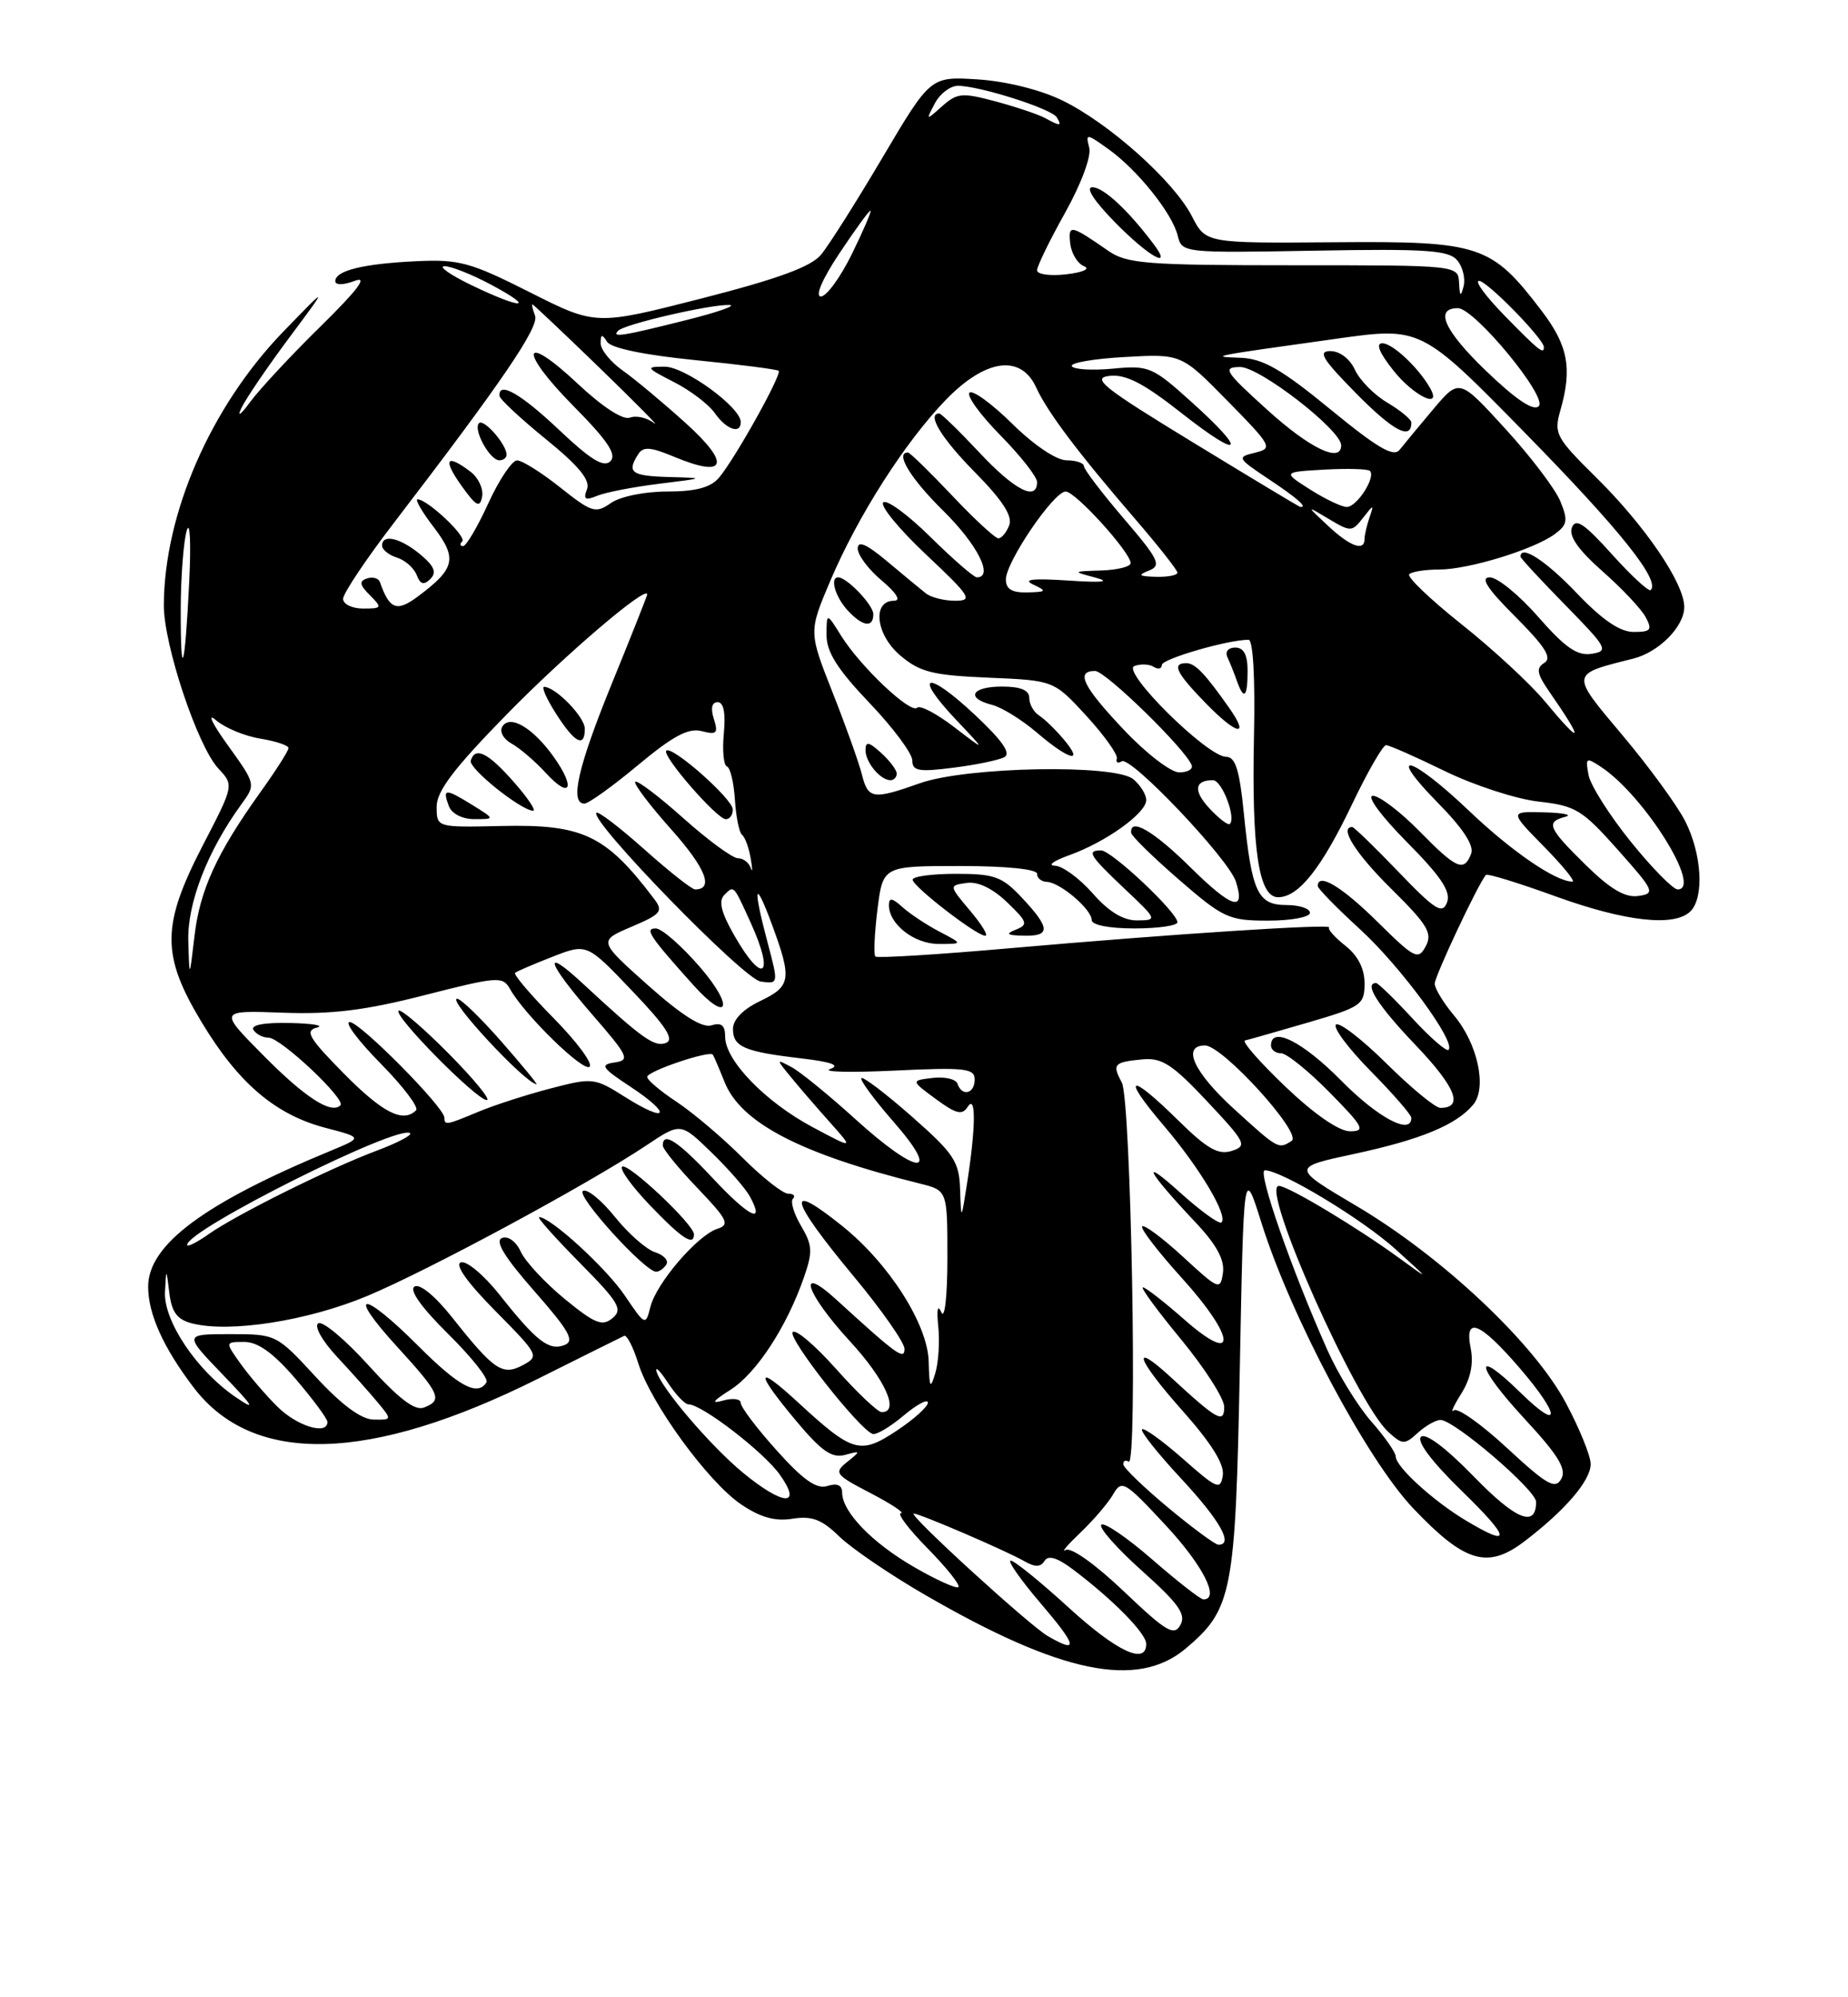 <?xml version="1.0" encoding="UTF-8" standalone="no"?>
<!DOCTYPE svg PUBLIC "-//W3C//DTD SVG 1.1//EN" "http://www.w3.org/Graphics/SVG/1.1/DTD/svg11.dtd" >
<svg xmlns="http://www.w3.org/2000/svg" xmlns:xlink="http://www.w3.org/1999/xlink" version="1.1" viewBox="0 0 237 256">
 <g >
 <path fill="currentColor"
d=" M 152.06 211.30 C 158.04 206.27 158.44 204.18 159.00 175.50 C 159.50 149.50 159.50 149.50 161.77 156.71 C 165.54 168.73 175.31 187.10 181.25 193.34 C 187.87 200.30 190.79 201.16 195.53 197.54 C 200.74 193.57 204.00 189.76 204.00 187.65 C 204.00 186.62 202.57 183.10 200.83 179.84 C 196.74 172.15 184.93 161.05 173.96 154.57 C 165.61 149.63 165.61 149.63 173.72 147.89 C 182.23 146.06 186.79 144.17 188.94 141.58 C 190.73 139.42 189.51 133.75 186.46 130.14 C 185.11 128.53 184.00 126.70 184.00 126.08 C 184.00 125.11 189.61 113.19 190.57 112.14 C 190.75 111.94 194.77 113.17 199.50 114.89 C 208.49 118.14 214.77 118.83 216.80 116.80 C 218.59 115.01 218.25 109.41 216.10 105.21 C 215.05 103.17 211.44 98.23 208.07 94.23 C 201.35 86.24 201.32 86.46 209.45 84.42 C 212.75 83.59 216.00 80.31 216.00 77.80 C 216.00 74.75 210.96 67.36 204.65 61.14 C 199.56 56.12 199.26 55.57 200.10 52.64 C 201.66 47.23 201.11 44.30 197.71 39.84 C 191.24 31.36 189.86 30.90 171.11 31.05 C 154.64 31.18 154.64 31.18 152.86 27.72 C 150.55 23.22 142.21 15.77 136.23 12.87 C 133.44 11.51 129.01 10.41 125.42 10.18 C 119.34 9.79 119.34 9.79 113.21 20.14 C 109.84 25.84 106.28 31.47 105.29 32.65 C 104.00 34.20 99.75 35.75 89.95 38.26 C 76.40 41.72 76.40 41.72 67.95 37.46 C 60.36 33.63 58.88 33.22 53.41 33.48 C 46.60 33.80 43.00 34.68 43.00 36.04 C 43.00 36.57 44.05 36.55 45.52 35.99 C 47.24 35.34 45.86 37.17 41.18 41.77 C 37.40 45.47 33.32 49.85 32.10 51.50 C 30.86 53.19 30.36 53.54 30.96 52.30 C 31.54 51.08 34.30 47.03 37.08 43.30 C 42.15 36.50 42.15 36.50 36.32 42.52 C 27.03 52.13 21.06 65.81 21.01 77.57 C 21.00 82.67 25.34 95.67 28.01 98.51 C 30.01 100.64 30.01 100.64 26.00 108.37 C 20.69 118.64 20.67 122.43 25.89 131.07 C 30.58 138.84 35.32 142.87 41.71 144.55 C 46.50 145.80 46.50 145.80 42.50 147.46 C 26.22 154.18 19.00 159.54 19.00 164.92 C 19.00 168.41 20.94 172.72 24.82 177.82 C 32.46 187.87 47.38 187.50 68.97 176.73 C 74.73 173.85 79.72 171.37 80.05 171.22 C 80.39 171.07 81.20 172.64 81.85 174.72 C 83.46 179.88 90.80 189.94 95.03 192.81 C 97.51 194.49 99.39 195.02 101.64 194.66 C 104.12 194.27 105.39 194.74 107.64 196.94 C 109.21 198.46 114.15 201.83 118.62 204.41 C 136.04 214.50 145.85 216.52 152.06 211.30 Z  M 137.00 206.00 C 133.43 202.74 130.11 200.05 129.63 200.03 C 129.15 200.01 130.87 202.47 133.46 205.50 C 138.15 210.99 138.37 212.01 134.39 209.71 C 132.02 208.35 116.31 194.00 117.19 194.00 C 117.96 194.00 129.06 198.77 131.38 200.11 C 132.75 200.89 133.46 200.87 133.96 200.06 C 134.43 199.30 135.58 199.64 137.58 201.14 C 142.70 204.99 147.00 209.35 147.00 210.70 C 147.00 213.46 143.24 211.70 137.00 206.00 Z  M 144.14 203.98 C 140.46 200.48 137.35 198.27 136.67 198.67 C 136.03 199.05 136.88 198.04 138.57 196.43 C 140.26 194.82 142.15 192.60 142.78 191.50 C 143.85 189.63 144.27 189.88 149.46 195.46 C 154.27 200.62 156.50 205.00 154.33 205.00 C 153.96 205.00 151.01 202.70 147.78 199.89 C 144.54 197.07 141.60 195.07 141.24 195.43 C 140.88 195.79 143.23 198.45 146.46 201.34 C 151.17 205.55 152.14 206.92 151.38 208.28 C 150.57 209.74 149.56 209.14 144.14 203.98 Z  M 117.24 200.86 C 111.83 197.74 108.00 193.77 108.00 191.30 C 108.00 190.35 107.36 190.07 106.12 190.46 C 104.73 190.90 103.04 189.73 99.62 185.92 C 97.08 183.10 95.00 180.35 95.00 179.82 C 95.00 179.30 93.99 179.16 92.75 179.51 C 91.13 179.97 91.39 179.59 93.67 178.14 C 97.00 176.03 100.88 170.10 103.10 163.73 C 104.24 160.45 104.20 159.60 102.73 157.12 C 101.81 155.56 101.34 153.99 101.69 153.64 C 102.05 153.29 101.77 153.00 101.09 153.00 C 100.40 153.00 97.77 150.92 95.23 148.39 C 92.69 145.85 88.90 142.64 86.81 141.25 C 84.71 139.87 83.00 138.42 83.00 138.03 C 83.00 137.30 91.01 134.60 91.42 135.18 C 91.55 135.36 92.22 136.93 92.92 138.68 C 95.01 143.92 102.66 147.90 118.00 151.71 C 121.50 152.58 121.50 152.58 121.50 161.25 C 121.50 166.10 121.16 169.16 120.73 168.21 C 120.25 167.14 120.10 167.81 120.33 170.00 C 120.53 171.93 120.36 174.62 119.95 176.00 C 119.31 178.13 119.18 177.90 119.10 174.51 C 118.98 169.74 114.02 161.96 108.04 157.16 C 100.62 151.19 101.16 153.58 109.50 163.61 C 113.08 167.91 116.00 172.09 116.00 172.89 C 116.00 174.38 115.04 173.68 107.25 166.57 C 102.05 161.83 103.35 165.78 109.01 171.92 C 113.55 176.86 115.41 181.00 113.08 181.00 C 112.57 181.00 109.92 178.49 107.19 175.42 C 104.45 172.35 101.96 170.26 101.65 170.76 C 101.10 171.65 110.19 183.20 111.91 183.79 C 112.37 183.95 114.15 182.90 115.87 181.45 C 117.59 180.01 119.00 179.25 119.00 179.78 C 119.00 180.30 117.19 181.93 114.98 183.39 C 110.31 186.48 109.35 186.20 102.36 179.76 C 96.87 174.70 96.77 175.75 102.12 182.14 C 105.35 186.00 106.69 186.93 108.37 186.48 C 110.40 185.92 110.42 185.96 108.65 187.38 C 106.92 188.77 107.10 189.02 111.65 191.38 C 114.32 192.77 116.07 193.93 115.54 193.95 C 115.01 193.98 116.56 196.02 118.98 198.48 C 121.40 200.94 123.17 203.16 122.92 203.42 C 122.67 203.67 120.11 202.52 117.24 200.86 Z  M 149.81 193.24 C 146.68 190.63 144.09 188.14 144.06 187.69 C 144.03 187.25 144.34 187.09 144.75 187.35 C 145.91 188.06 145.05 140.96 143.87 138.75 C 142.60 136.39 142.84 136.13 146.55 135.78 C 149.01 135.55 150.39 136.45 154.81 141.16 C 159.79 146.47 159.99 146.87 157.95 147.52 C 156.23 148.06 154.80 147.24 151.10 143.60 C 144.80 137.39 143.71 137.77 149.23 144.25 C 153.86 149.68 157.52 155.81 156.65 156.68 C 156.38 156.96 153.98 155.23 151.33 152.84 C 146.09 148.12 147.09 150.06 153.28 156.63 C 156.01 159.52 157.07 161.46 156.84 163.13 C 156.51 165.41 156.32 165.33 151.73 161.10 C 149.11 158.69 146.74 156.92 146.48 157.19 C 146.22 157.45 148.51 160.43 151.58 163.82 C 158.55 171.52 158.73 175.17 151.85 169.10 C 149.29 166.85 146.91 165.00 146.57 165.00 C 146.23 165.00 148.44 168.01 151.48 171.69 C 154.52 175.38 157.00 179.26 157.00 180.32 C 157.00 182.51 156.13 182.03 150.26 176.62 C 144.91 171.68 145.72 174.15 151.62 180.78 C 155.34 184.96 157.04 187.67 156.82 189.10 C 156.53 191.03 156.09 190.85 151.71 186.98 C 149.07 184.66 146.71 182.96 146.46 183.20 C 146.22 183.45 148.49 186.31 151.51 189.55 C 156.49 194.91 158.24 198.02 156.25 197.99 C 155.84 197.98 152.94 195.84 149.81 193.24 Z  M 188.00 194.89 C 183.82 192.39 179.00 188.00 179.00 186.69 C 179.00 186.18 177.59 184.15 175.86 182.19 C 174.13 180.22 171.60 176.11 170.24 173.05 C 165.64 162.75 161.20 150.00 162.21 150.00 C 164.34 150.00 174.71 156.26 179.00 160.14 C 183.42 164.14 183.43 164.16 179.50 161.29 C 174.09 157.34 165.19 152.00 164.01 152.00 C 161.55 152.00 173.94 179.82 178.06 183.55 C 179.87 185.19 180.13 185.20 181.83 183.65 C 182.83 182.74 184.14 182.00 184.74 182.00 C 186.50 182.00 197.00 190.99 197.00 192.50 C 197.00 195.86 194.41 194.81 188.99 189.23 C 185.40 185.54 182.80 183.60 182.23 184.17 C 181.66 184.74 183.64 187.37 187.40 191.03 C 193.76 197.21 193.95 198.46 188.00 194.89 Z  M 95.27 188.75 C 91.08 185.29 84.71 177.82 84.19 175.75 C 84.01 175.06 84.68 175.74 85.67 177.25 C 86.66 178.76 87.84 180.00 88.30 180.00 C 90.01 180.00 97.94 186.10 100.00 189.00 C 102.96 193.15 100.45 193.02 95.27 188.75 Z  M 193.30 185.62 C 189.99 182.55 186.91 180.37 186.45 180.77 C 185.98 181.17 186.41 180.21 187.40 178.63 C 188.60 176.73 189.00 174.77 188.61 172.81 C 187.77 168.62 189.79 169.43 194.86 175.31 C 200.14 181.44 200.25 183.63 195.02 178.52 C 188.84 172.48 189.22 175.05 195.52 181.85 C 199.86 186.53 200.93 188.30 200.23 189.55 C 199.46 190.94 198.40 190.34 193.30 185.62 Z  M 35.54 180.26 C 34.03 178.76 31.91 176.28 30.83 174.76 C 28.86 172.00 28.86 172.00 31.35 172.00 C 33.09 172.00 35.08 173.44 37.92 176.75 C 40.15 179.36 41.99 181.84 41.99 182.25 C 42.01 184.00 38.06 182.79 35.54 180.26 Z  M 40.47 176.45 C 35.47 171.03 35.41 171.00 29.51 171.00 C 23.58 171.00 23.58 171.00 28.54 176.16 C 32.62 180.40 32.91 180.91 30.16 179.03 C 25.22 175.64 20.97 169.30 21.16 165.60 C 21.32 162.50 21.32 162.50 21.72 165.75 C 22.03 168.22 22.73 169.14 24.65 169.63 C 29.51 170.85 39.42 169.30 47.02 166.14 C 54.90 162.86 75.39 151.81 82.89 146.81 C 87.29 143.87 87.29 143.87 91.22 147.69 C 93.39 149.78 95.61 152.33 96.16 153.34 C 98.17 157.02 96.09 156.01 91.46 151.07 C 86.98 146.27 85.00 144.97 85.00 146.82 C 85.00 147.27 87.00 149.73 89.44 152.27 C 93.32 156.33 93.64 156.98 92.00 157.50 C 89.46 158.31 84.17 164.46 83.41 167.51 C 82.80 169.94 82.74 169.92 80.14 166.07 C 77.77 162.55 70.61 156.00 69.14 156.00 C 68.82 156.00 71.16 158.62 74.33 161.83 C 79.38 166.94 79.91 167.83 78.55 168.95 C 77.24 170.04 76.29 169.66 72.42 166.49 C 69.90 164.42 67.37 161.70 66.79 160.44 C 66.19 159.13 65.17 158.38 64.38 158.68 C 63.43 159.05 64.68 161.11 68.53 165.49 C 73.02 170.60 73.74 171.89 72.39 172.40 C 70.40 173.17 68.79 171.92 64.05 165.93 C 62.05 163.42 59.83 161.56 59.11 161.80 C 58.28 162.07 59.90 164.36 63.52 168.02 C 69.08 173.64 69.18 173.83 67.06 174.97 C 64.44 176.37 63.37 175.65 57.98 168.85 C 55.81 166.11 53.83 164.49 53.16 164.90 C 52.45 165.34 54.02 167.56 57.47 170.97 C 60.46 173.92 62.68 176.71 62.39 177.17 C 61.26 179.01 58.87 177.74 53.63 172.50 C 46.44 165.31 44.32 165.38 50.90 172.58 C 56.46 178.66 56.82 179.47 54.36 180.41 C 53.21 180.86 51.13 179.27 47.28 175.02 C 44.28 171.70 41.37 169.27 40.82 169.61 C 40.26 169.96 41.29 171.82 43.19 173.87 C 45.05 175.86 47.41 178.51 48.44 179.75 C 50.29 181.98 50.29 182.00 47.90 181.95 C 46.31 181.92 43.80 180.06 40.47 176.45 Z  M 85.46 162.07 C 85.77 161.56 85.12 160.85 84.01 160.50 C 82.89 160.15 80.57 158.10 78.85 155.96 C 77.12 153.81 75.28 152.32 74.76 152.65 C 73.83 153.22 82.70 163.00 84.15 163.00 C 84.55 163.00 85.14 162.58 85.46 162.07 Z  M 89.00 158.21 C 89.00 156.94 80.44 148.89 79.78 149.55 C 79.46 149.88 81.06 152.09 83.35 154.48 C 87.43 158.74 89.00 159.77 89.00 158.21 Z  M 24.00 159.56 C 24.00 157.61 51.30 143.97 52.60 145.26 C 52.84 145.51 50.90 146.52 48.27 147.50 C 42.15 149.80 30.30 155.69 26.75 158.19 C 25.24 159.26 24.00 159.87 24.00 159.56 Z  M 123.13 152.47 C 123.01 148.87 122.37 147.89 116.94 143.11 C 113.61 140.18 110.70 137.97 110.47 138.19 C 110.25 138.42 112.11 140.94 114.61 143.80 C 120.87 150.96 117.70 150.71 109.66 143.41 C 106.27 140.34 102.60 137.35 101.50 136.77 C 99.51 135.71 99.51 135.72 101.47 138.10 C 102.55 139.42 104.80 142.03 106.47 143.89 C 109.50 147.29 109.50 147.29 104.18 144.45 C 98.14 141.22 93.00 135.91 93.00 132.90 C 93.00 131.42 92.52 131.02 91.25 131.42 C 90.06 131.80 87.44 130.14 83.11 126.29 C 76.73 120.60 76.73 120.60 80.98 118.79 C 84.77 117.18 85.09 116.80 83.91 115.24 C 77.68 107.01 74.79 105.63 64.25 105.87 C 56.00 106.06 56.00 106.06 56.00 103.39 C 56.00 101.39 58.23 98.46 65.06 91.49 C 72.56 83.84 83.00 74.94 83.00 76.19 C 83.00 76.37 80.98 81.46 78.51 87.51 C 74.13 98.24 73.03 103.00 74.95 103.00 C 75.47 103.00 78.57 100.78 81.83 98.06 C 86.32 94.32 88.30 93.27 89.99 93.71 C 91.92 94.21 92.13 93.99 91.55 92.15 C 91.11 90.78 91.29 90.00 92.04 90.00 C 92.80 90.00 93.08 91.39 92.83 93.99 C 92.62 96.19 92.80 98.10 93.23 98.24 C 93.65 98.38 94.11 100.30 94.25 102.50 C 94.39 104.70 94.80 106.73 95.17 107.01 C 95.54 107.29 96.04 108.64 96.27 110.01 C 96.51 111.38 96.52 111.94 96.28 111.25 C 96.05 110.56 95.30 110.00 94.63 110.00 C 93.95 110.00 90.81 107.70 87.65 104.88 C 84.49 102.06 81.71 99.96 81.47 100.20 C 81.23 100.44 83.30 103.19 86.08 106.30 C 90.51 111.27 91.59 114.00 89.14 114.00 C 88.73 114.00 85.81 111.70 82.65 108.88 C 79.49 106.06 76.72 103.95 76.49 104.17 C 75.54 105.13 95.38 125.52 97.56 125.81 C 99.85 126.12 99.85 126.12 98.44 120.81 C 96.51 113.55 96.77 112.46 99.00 118.50 C 101.59 125.52 101.45 126.41 97.50 128.30 C 95.30 129.35 94.00 130.68 94.00 131.88 C 94.00 134.18 95.44 134.80 102.80 135.66 C 106.68 136.12 107.81 136.54 106.46 137.02 C 105.38 137.40 109.11 137.49 114.75 137.22 C 123.77 136.79 125.00 136.93 125.00 138.37 C 125.00 140.19 123.37 140.60 122.80 138.91 C 122.60 138.31 121.17 137.98 119.62 138.16 C 116.80 138.50 116.80 138.50 120.02 140.87 C 122.62 142.78 123.40 142.97 124.10 141.87 C 125.18 140.17 125.15 144.40 124.05 151.50 C 123.27 156.50 123.27 156.50 123.13 152.47 Z  M 89.81 124.00 C 87.44 121.25 84.87 119.00 84.10 119.00 C 82.63 119.00 83.27 119.97 88.91 126.25 C 93.39 131.24 94.23 129.13 89.81 124.00 Z  M 60.50 103.13 C 57.09 101.02 56.70 101.05 57.58 103.36 C 57.95 104.31 59.32 105.00 60.86 104.99 C 63.50 104.99 63.50 104.99 60.50 103.13 Z  M 93.98 103.75 C 93.96 102.39 86.16 95.51 85.45 96.22 C 84.84 96.83 91.95 105.00 93.08 105.00 C 93.59 105.00 93.99 104.44 93.98 103.75 Z  M 65.91 100.25 C 62.61 96.48 60.92 95.64 60.37 97.50 C 60.09 98.48 66.67 103.77 68.35 103.92 C 68.82 103.97 67.73 102.31 65.91 100.25 Z  M 71.01 97.01 C 68.34 93.27 65.40 91.54 64.42 93.13 C 64.03 93.76 64.56 94.73 65.61 95.31 C 66.65 95.88 68.62 97.57 70.00 99.07 C 73.15 102.51 73.87 101.03 71.01 97.01 Z  M 75.00 93.41 C 75.00 91.91 71.32 88.11 69.80 88.03 C 69.41 88.01 70.08 89.56 71.30 91.46 C 73.69 95.22 75.00 95.91 75.00 93.41 Z  M 158.25 142.13 C 153.08 137.41 151.52 134.00 154.54 134.00 C 156.80 134.00 167.08 145.32 165.65 146.23 C 163.95 147.32 163.94 147.31 158.25 142.13 Z  M 164.85 139.28 C 161.55 136.13 159.22 133.47 159.67 133.36 C 160.13 133.26 163.76 132.22 167.75 131.06 C 174.60 129.06 175.00 128.78 175.00 126.04 C 175.00 124.15 174.14 122.47 172.53 121.21 C 171.18 120.14 170.24 119.09 170.45 118.88 C 170.97 118.37 150.31 119.71 129.60 121.53 C 120.30 122.35 112.50 122.83 112.26 122.60 C 112.03 122.36 112.15 119.66 112.53 116.58 C 113.23 111.00 113.23 111.00 123.12 111.00 C 129.04 111.00 133.00 111.40 133.00 112.00 C 133.00 112.55 133.56 113.01 134.25 113.03 C 135.92 113.08 140.00 116.54 140.00 117.91 C 140.00 118.56 142.20 119.00 145.50 119.00 C 148.53 119.00 151.00 118.64 151.00 118.21 C 151.00 116.95 142.55 109.00 141.21 109.00 C 139.31 109.00 139.71 109.65 144.25 113.94 C 148.43 117.88 148.45 117.95 145.85 117.97 C 144.06 117.99 142.21 116.87 140.13 114.50 C 138.44 112.58 136.26 110.98 135.28 110.96 C 134.30 110.93 135.13 110.33 137.11 109.62 C 141.79 107.95 147.00 104.23 147.00 102.55 C 147.00 101.83 146.25 100.63 145.34 99.87 C 142.98 97.92 124.00 98.27 118.00 100.38 C 111.93 102.53 111.33 102.43 110.53 99.25 C 110.15 97.74 108.46 93.01 106.77 88.74 C 103.71 80.98 103.71 80.98 106.49 74.43 C 110.04 66.09 116.05 56.68 121.30 51.25 C 126.40 45.98 130.94 45.37 132.90 49.69 C 134.33 52.82 138.27 58.05 145.69 66.65 C 148.61 70.04 151.00 73.08 151.00 73.40 C 151.00 73.73 149.76 73.97 148.25 73.93 C 146.04 73.87 145.86 73.72 147.35 73.13 C 148.99 72.49 148.62 71.71 144.11 66.45 C 141.31 63.18 139.01 60.16 139.01 59.75 C 139.00 59.34 138.00 59.00 136.78 59.00 C 135.49 59.00 132.59 57.05 129.81 54.31 C 127.19 51.73 124.73 49.94 124.33 50.33 C 123.94 50.73 125.73 53.19 128.31 55.81 C 130.89 58.43 133.00 61.12 133.00 61.78 C 133.00 64.31 130.12 62.83 125.60 58.00 C 123.02 55.25 120.71 53.00 120.46 53.00 C 118.80 53.00 120.72 56.17 125.04 60.54 C 128.56 64.11 129.88 66.14 129.43 67.32 C 129.08 68.24 128.45 69.00 128.04 69.00 C 127.63 69.00 124.95 66.53 122.09 63.50 C 119.23 60.48 116.69 58.00 116.44 58.00 C 114.74 58.00 116.76 61.33 121.00 65.50 C 125.36 69.80 127.48 74.00 125.28 74.00 C 124.89 74.00 122.20 71.66 119.31 68.81 C 116.41 65.95 113.70 63.97 113.27 64.40 C 112.85 64.83 115.32 67.84 118.78 71.09 C 124.49 76.47 124.82 77.00 122.48 77.00 C 121.07 77.00 119.37 76.57 118.71 76.03 C 118.04 75.50 115.81 73.66 113.75 71.93 C 111.12 69.73 110.00 69.24 110.00 70.31 C 110.00 71.14 111.38 72.99 113.08 74.41 C 114.99 76.02 115.58 77.00 114.65 77.00 C 111.82 77.00 112.31 81.34 115.44 84.00 C 117.97 86.15 119.57 86.55 126.77 86.86 C 135.15 87.21 135.15 87.21 139.33 91.76 C 141.62 94.26 143.38 96.72 143.23 97.23 C 143.07 97.73 143.36 97.89 143.86 97.58 C 145.02 96.87 157.58 110.10 158.50 113.00 C 159.76 116.97 157.99 116.42 152.69 111.19 C 147.96 106.51 144.88 104.72 145.07 106.75 C 145.11 107.16 147.87 109.86 151.20 112.75 C 156.89 117.68 157.59 118.00 162.63 118.00 C 165.58 118.00 168.00 117.55 168.00 117.00 C 168.00 116.45 166.64 116.00 164.98 116.00 C 161.29 116.00 160.53 114.37 159.52 104.25 C 158.96 98.66 158.44 97.00 157.24 97.00 C 154.83 97.00 143.75 86.03 145.48 85.37 C 146.26 85.07 147.38 85.11 147.95 85.47 C 148.53 85.83 149.00 85.72 149.00 85.23 C 149.00 84.46 157.46 82.00 160.12 82.00 C 160.70 82.00 160.98 86.85 160.82 94.25 C 160.51 108.89 161.42 115.00 163.91 115.00 C 166.54 115.00 169.47 111.31 173.44 103.00 C 175.41 98.88 177.36 95.50 177.76 95.51 C 178.17 95.51 181.56 97.01 185.31 98.84 C 189.05 100.66 194.45 102.42 197.31 102.74 C 202.07 103.27 202.92 103.79 207.47 108.91 C 212.19 114.21 212.32 114.52 210.10 114.84 C 208.42 115.08 206.51 113.96 203.38 110.88 C 198.52 106.11 198.20 105.36 200.75 104.69 C 201.71 104.44 200.49 104.18 198.04 104.12 C 193.58 104.00 193.58 104.00 198.00 108.50 C 200.43 110.97 202.08 113.00 201.66 113.00 C 199.51 113.00 193.83 109.11 188.34 103.87 C 180.89 96.78 177.58 95.97 184.42 102.92 C 187.62 106.17 189.07 108.38 188.67 109.42 C 187.75 111.81 186.81 111.40 182.00 106.50 C 179.57 104.03 176.90 102.00 176.07 102.00 C 175.22 102.00 177.09 104.56 180.42 107.92 C 184.84 112.38 186.10 114.29 185.58 115.66 C 184.98 117.23 184.07 116.66 179.35 111.75 C 176.32 108.59 173.64 106.00 173.42 106.00 C 171.70 106.00 173.86 109.42 178.45 113.95 C 183.09 118.53 183.74 119.62 182.85 121.28 C 181.88 123.10 181.43 122.87 176.62 118.12 C 172.06 113.62 169.00 111.79 169.00 113.57 C 169.00 113.89 171.43 116.37 174.40 119.09 C 179.62 123.86 186.76 133.57 185.77 134.56 C 185.51 134.82 183.42 133.01 181.13 130.52 C 178.83 128.03 176.74 126.00 176.48 126.00 C 174.86 126.00 176.71 128.90 181.60 134.01 C 186.72 139.38 187.74 142.00 184.72 142.00 C 184.08 142.00 180.97 139.44 177.81 136.31 C 174.64 133.18 171.73 130.94 171.33 131.33 C 170.94 131.73 172.95 134.41 175.81 137.31 C 178.66 140.20 181.00 142.89 181.00 143.28 C 181.00 145.55 176.72 143.28 172.00 138.50 C 167.05 133.49 163.00 131.46 163.00 134.00 C 163.00 134.55 163.58 135.00 164.29 135.00 C 165.00 135.00 167.79 137.25 170.50 140.00 C 174.87 144.44 175.17 145.00 173.14 145.00 C 171.72 145.00 168.57 142.82 164.85 139.28 Z  M 120.50 119.42 C 118.85 118.56 116.72 117.15 115.75 116.28 C 114.43 115.08 114.00 115.01 114.00 116.02 C 114.00 118.46 117.26 121.00 120.40 120.99 C 123.50 120.99 123.50 120.99 120.50 119.42 Z  M 124.43 116.75 C 121.69 113.50 121.69 113.50 123.95 113.17 C 125.39 112.95 127.28 113.85 129.15 115.64 C 131.77 118.15 131.89 118.52 130.29 119.15 C 128.91 119.70 129.12 119.88 131.25 119.93 C 134.75 120.02 134.72 118.98 131.10 115.11 C 128.52 112.35 127.57 112.00 122.60 112.00 C 119.52 112.00 117.02 112.34 117.04 112.75 C 117.09 113.64 125.13 119.86 126.34 119.94 C 126.80 119.97 125.94 118.54 124.43 116.75 Z  M 115.00 99.15 C 115.00 98.69 114.10 97.50 113.00 96.50 C 111.41 95.06 111.00 94.99 111.00 96.15 C 111.00 97.71 112.90 100.00 114.20 100.00 C 114.64 100.00 115.00 99.62 115.00 99.15 Z  M 128.80 97.05 C 129.70 96.57 128.55 94.92 124.98 91.58 C 118.85 85.84 117.00 86.31 122.56 92.20 C 126.50 96.36 126.50 96.36 122.39 93.21 C 120.13 91.47 117.99 90.35 117.62 90.71 C 116.79 91.54 110.35 85.45 107.88 81.50 C 106.01 78.50 106.01 78.50 106.00 81.41 C 106.00 83.57 107.41 85.80 111.50 90.09 C 114.53 93.26 117.00 96.58 117.00 97.46 C 117.00 98.82 117.82 98.97 122.25 98.40 C 125.14 98.04 128.08 97.43 128.80 97.05 Z  M 136.40 94.75 C 135.36 93.51 133.94 92.14 133.25 91.70 C 132.56 91.26 132.00 90.25 132.00 89.45 C 132.00 88.46 130.89 88.00 128.50 88.00 C 124.58 88.00 123.79 89.48 127.25 90.35 C 128.49 90.67 131.07 92.27 133.00 93.92 C 137.14 97.46 139.11 97.94 136.40 94.75 Z  M 157.67 90.78 C 154.56 86.35 153.27 85.00 152.14 85.00 C 150.23 85.00 150.84 86.25 154.69 90.19 C 158.62 94.22 160.32 94.55 157.67 90.78 Z  M 160.00 86.00 C 160.00 83.93 159.51 83.00 158.42 83.00 C 157.51 83.00 157.08 83.53 157.42 84.25 C 157.74 84.94 158.28 86.29 158.62 87.25 C 159.52 89.82 160.00 89.39 160.00 86.00 Z  M 112.00 78.72 C 112.00 77.54 108.61 74.00 107.49 74.00 C 106.41 74.00 107.10 76.45 108.65 78.17 C 110.59 80.30 112.00 80.54 112.00 78.72 Z  M 56.99 143.25 C 56.96 141.90 46.16 131.00 44.85 131.00 C 44.14 131.00 45.93 133.39 48.81 136.31 C 51.69 139.23 53.74 141.93 53.36 142.31 C 51.69 143.97 49.08 142.64 44.10 137.60 C 39.61 133.05 39.06 132.12 40.63 131.71 C 41.66 131.45 40.11 131.18 37.19 131.12 C 33.88 131.04 32.11 131.38 32.50 132.00 C 32.84 132.55 33.71 133.00 34.44 133.00 C 35.99 133.00 44.41 140.92 43.66 141.67 C 42.48 142.85 39.10 140.66 33.75 135.25 C 28.05 129.50 28.05 129.50 36.27 129.80 C 42.56 130.03 46.85 129.50 54.46 127.55 C 63.82 125.16 64.48 125.11 65.40 126.75 C 67.24 130.06 74.85 137.48 75.62 136.72 C 76.04 136.30 73.96 133.50 71.00 130.50 C 68.04 127.50 65.82 124.89 66.06 124.69 C 66.30 124.49 68.47 123.56 70.88 122.62 C 75.27 120.91 75.27 120.91 81.08 127.01 C 85.43 131.56 86.52 133.25 85.40 133.68 C 83.93 134.24 82.36 133.12 74.75 126.07 C 69.43 121.14 70.11 123.32 76.01 130.10 C 80.60 135.39 80.83 135.89 78.82 136.18 C 76.90 136.46 77.16 136.86 80.90 139.32 C 86.28 142.88 85.62 144.05 80.17 140.61 C 76.24 138.13 76.02 138.10 70.57 139.52 C 67.50 140.32 63.36 141.66 61.37 142.49 C 57.21 144.23 57.00 144.26 56.99 143.25 Z  M 57.53 135.03 C 54.27 131.74 51.39 129.28 51.12 129.55 C 50.46 130.21 61.13 141.00 62.43 141.00 C 62.99 141.00 60.78 138.31 57.53 135.03 Z  M 64.31 133.51 C 61.67 130.49 59.11 128.02 58.63 128.01 C 57.26 127.99 67.32 138.82 68.81 138.97 C 68.98 138.99 66.96 136.53 64.31 133.51 Z  M 24.15 120.65 C 24.00 115.77 26.61 109.06 30.96 103.08 C 32.82 100.53 32.81 100.52 29.21 95.51 C 27.22 92.76 26.53 91.31 27.67 92.29 C 28.82 93.28 31.38 94.35 33.38 94.67 C 35.37 95.00 37.00 95.54 37.00 95.88 C 37.00 96.23 35.39 98.75 33.42 101.50 C 27.80 109.35 25.63 114.06 24.94 120.00 C 24.29 125.50 24.29 125.50 24.15 120.65 Z  M 94.16 119.88 C 92.49 116.96 92.12 115.48 92.89 114.71 C 94.14 113.46 94.04 113.36 96.28 118.28 C 99.41 125.17 97.85 126.34 94.16 119.88 Z  M 209.14 107.88 C 206.42 104.51 203.98 100.67 203.73 99.35 C 203.30 97.09 203.41 97.03 205.36 98.32 C 210.89 102.00 218.39 114.00 215.15 114.00 C 214.57 114.00 211.86 111.25 209.14 107.88 Z  M 155.16 103.67 C 153.01 101.38 153.16 100.00 155.56 100.00 C 156.70 100.00 158.55 104.79 157.72 105.61 C 157.51 105.82 156.36 104.95 155.16 103.67 Z  M 144.15 93.56 C 138.87 87.99 137.90 86.00 140.44 86.00 C 141.78 86.00 152.09 96.06 152.83 98.09 C 153.02 98.59 152.29 99.00 151.23 99.00 C 150.16 99.00 146.97 96.55 144.15 93.56 Z  M 198.11 89.88 C 196.25 87.64 191.44 83.19 187.42 80.00 C 183.41 76.81 180.40 73.93 180.73 73.60 C 181.06 73.27 182.78 73.00 184.55 73.00 C 188.33 73.00 196.69 70.44 199.39 68.46 C 201.02 67.27 201.12 66.69 200.09 64.21 C 199.44 62.64 196.26 58.46 193.02 54.92 C 187.15 48.50 187.15 48.50 183.82 52.44 C 182.00 54.60 180.05 56.95 179.50 57.65 C 178.73 58.64 176.67 57.43 170.62 52.47 C 164.37 47.34 161.98 45.97 159.12 45.86 C 155.02 45.71 155.05 45.70 171.37 43.42 C 182.25 41.89 182.25 41.89 195.67 55.58 C 207.79 67.94 212.94 74.39 211.70 75.63 C 211.46 75.88 209.22 73.81 206.73 71.05 C 203.19 67.11 202.07 66.36 201.59 67.62 C 201.17 68.72 202.42 70.49 205.51 73.22 C 208.00 75.41 210.50 78.06 211.05 79.10 C 211.93 80.74 211.71 81.00 209.51 81.00 C 207.75 81.00 205.48 79.45 202.19 76.00 C 198.23 71.85 195.00 69.76 195.00 71.35 C 195.00 71.54 197.59 74.34 200.75 77.56 C 206.13 83.05 206.35 83.45 204.12 83.80 C 202.28 84.09 200.74 83.02 197.29 79.09 C 194.85 76.29 192.04 74.00 191.07 74.00 C 189.79 74.00 190.72 75.44 194.35 79.06 C 198.16 82.88 199.08 84.33 198.06 84.96 C 196.97 85.63 197.09 86.34 198.69 88.65 C 203.22 95.18 202.97 95.73 198.11 89.88 Z  M 181.00 54.16 C 181.00 53.76 179.62 52.62 177.94 51.62 C 176.25 50.63 174.38 48.73 173.77 47.41 C 173.13 46.00 171.82 45.00 170.62 45.00 C 168.96 45.00 169.59 46.03 173.95 50.45 C 178.71 55.27 181.00 56.47 181.00 54.16 Z  M 183.41 49.75 C 181.92 47.12 178.59 44.00 177.28 44.00 C 176.40 44.00 176.90 45.23 178.71 47.50 C 181.32 50.78 184.99 52.53 183.41 49.75 Z  M 23.18 78.00 C 23.19 73.88 23.54 69.38 23.95 68.00 C 24.36 66.62 24.51 69.55 24.27 74.50 C 23.72 85.93 23.15 87.75 23.18 78.00 Z  M 44.00 76.75 C 44.01 76.06 46.94 71.67 50.53 67.00 C 64.32 49.02 69.18 41.90 68.62 40.46 C 68.32 39.66 68.16 39.01 68.28 39.01 C 68.40 39.02 72.33 42.73 77.00 47.25 C 81.67 51.78 84.77 54.92 83.88 54.23 C 82.98 53.53 81.59 53.22 80.79 53.53 C 79.90 53.87 77.28 52.17 74.12 49.21 C 66.90 42.42 66.44 44.87 73.59 52.09 C 77.94 56.49 79.13 58.27 78.28 59.12 C 77.44 59.96 75.77 58.95 71.73 55.13 C 66.78 50.45 63.91 48.81 64.06 50.75 C 64.09 51.16 66.77 53.66 70.01 56.29 C 74.23 59.72 75.73 61.54 75.28 62.71 C 74.78 64.01 75.05 64.18 76.58 63.55 C 77.63 63.11 81.20 62.42 84.50 62.01 C 90.50 61.27 90.50 61.27 85.75 61.14 C 80.96 61.00 80.36 60.55 81.84 58.23 C 82.48 57.21 83.42 57.28 86.44 58.54 C 93.15 61.34 93.79 59.52 87.95 54.24 C 85.06 51.63 81.43 48.60 79.87 47.50 C 78.31 46.40 77.03 44.83 77.03 44.00 C 77.03 42.82 77.21 42.78 77.86 43.81 C 78.37 44.62 82.62 45.50 89.09 46.15 C 94.82 46.72 99.66 47.34 99.86 47.53 C 100.31 47.97 94.20 58.91 92.19 61.25 C 91.12 62.49 89.21 63.00 85.57 63.00 C 82.67 63.00 79.53 63.64 78.34 64.48 C 76.39 65.84 75.89 65.69 71.86 62.49 C 69.46 60.58 66.97 59.02 66.32 59.01 C 65.68 59.00 64.01 61.48 62.63 64.50 C 61.24 67.53 59.79 70.00 59.39 70.00 C 58.99 70.00 58.94 69.72 59.28 69.39 C 59.89 68.78 54.81 64.00 53.55 64.00 C 53.19 64.00 54.13 65.62 55.64 67.59 C 58.68 71.58 58.38 72.88 53.62 76.43 C 50.88 78.48 49.96 78.13 48.72 74.60 C 48.54 74.11 47.80 73.90 47.07 74.14 C 46.03 74.49 46.11 74.97 47.44 76.29 C 49.04 77.90 48.99 78.00 46.57 78.00 C 45.16 78.00 44.00 77.44 44.00 76.75 Z  M 53.91 71.07 C 51.35 68.94 49.00 68.39 49.00 69.93 C 49.00 70.45 49.86 71.14 50.91 71.47 C 51.96 71.80 53.10 72.81 53.44 73.71 C 53.90 74.91 54.36 75.04 55.19 74.21 C 56.03 73.37 55.70 72.56 53.91 71.07 Z  M 60.34 60.46 C 57.23 58.10 56.75 58.84 59.17 62.24 C 61.07 64.90 61.54 65.15 61.83 63.66 C 62.02 62.67 61.35 61.22 60.34 60.46 Z  M 64.97 58.25 C 64.91 56.89 62.03 53.63 61.43 54.24 C 60.64 55.03 62.81 59.00 64.04 59.00 C 64.57 59.00 64.99 58.66 64.97 58.25 Z  M 95.00 54.10 C 95.00 52.21 87.85 47.00 85.25 47.00 C 82.75 47.00 82.82 47.12 86.41 48.96 C 88.52 50.03 90.89 51.83 91.68 52.96 C 93.15 55.06 95.00 55.70 95.00 54.10 Z  M 129.00 74.27 C 129.00 72.03 135.14 63.00 136.67 63.00 C 137.92 63.00 145.00 70.80 145.00 72.18 C 145.00 72.63 143.31 73.05 141.25 73.12 C 137.50 73.24 137.50 73.24 140.50 74.04 C 142.52 74.58 141.38 74.70 137.00 74.41 C 132.46 74.11 131.10 74.26 132.50 74.92 C 134.31 75.77 134.23 75.87 131.75 75.93 C 129.78 75.98 129.00 75.51 129.00 74.27 Z  M 170.31 67.39 C 167.50 64.77 167.50 64.77 170.42 66.52 C 173.21 68.19 173.39 68.19 174.80 66.38 C 176.18 64.61 176.23 64.61 175.63 66.33 C 175.29 67.34 175.00 68.58 175.00 69.08 C 175.00 70.72 173.17 70.06 170.31 67.39 Z  M 153.02 56.72 C 141.45 49.67 139.92 48.45 142.29 48.18 C 144.38 47.94 146.65 49.11 151.53 52.95 C 159.29 59.05 160.11 58.08 152.77 51.49 C 147.80 47.01 147.32 46.81 142.74 47.25 C 140.10 47.50 137.72 47.36 137.46 46.94 C 137.20 46.51 140.25 45.98 144.24 45.76 C 151.50 45.35 151.50 45.35 157.43 51.39 C 163.14 57.21 163.27 57.46 160.93 58.03 C 158.59 58.59 158.67 58.72 162.75 61.44 C 166.38 63.85 167.77 65.09 166.75 64.97 C 166.61 64.96 160.43 61.24 153.02 56.72 Z  M 168.00 62.73 C 164.50 60.50 164.50 60.50 169.86 60.19 C 172.81 60.03 175.43 60.10 175.69 60.36 C 176.48 61.15 174.01 65.00 172.71 64.98 C 172.05 64.97 169.93 63.96 168.00 62.73 Z  M 162.50 52.51 C 157.07 47.60 156.74 47.07 159.02 47.04 C 161.51 47.00 172.00 55.11 172.00 57.08 C 172.00 59.41 167.98 57.48 162.50 52.51 Z  M 190.58 47.54 C 185.21 42.37 183.92 39.50 186.97 39.50 C 189.10 39.50 198.51 50.89 197.34 52.06 C 196.67 52.73 194.45 51.25 190.58 47.54 Z  M 193.00 40.50 C 190.57 38.02 189.07 36.00 189.68 36.00 C 190.71 36.00 198.00 43.45 198.00 44.50 C 198.00 45.46 197.38 44.97 193.00 40.50 Z  M 79.29 42.38 C 80.13 41.54 91.01 39.02 93.50 39.09 C 94.60 39.12 92.12 40.00 88.00 41.03 C 79.80 43.09 78.35 43.32 79.29 42.38 Z  M 60.50 36.57 C 57.75 35.24 56.17 34.14 57.00 34.12 C 57.83 34.11 60.52 35.17 63.00 36.50 C 68.85 39.63 66.97 39.68 60.50 36.57 Z  M 107.63 32.50 C 109.64 29.48 111.44 27.00 111.63 27.00 C 111.82 27.00 110.76 29.48 109.28 32.50 C 107.80 35.52 106.00 38.00 105.28 38.00 C 104.50 38.00 105.43 35.81 107.63 32.50 Z  M 187.12 36.25 C 187.00 34.00 187.00 34.00 165.90 34.00 C 147.07 34.00 144.52 33.80 142.15 32.16 C 137.28 28.79 136.99 28.73 137.25 31.19 C 137.39 32.46 138.18 33.77 139.00 34.11 C 139.88 34.46 138.94 34.90 136.75 35.16 C 134.69 35.40 133.00 35.17 133.00 34.65 C 133.00 34.12 134.62 30.80 136.60 27.26 C 138.68 23.53 139.98 20.03 139.69 18.92 C 139.21 17.08 139.32 17.09 142.12 19.09 C 145.86 21.75 150.34 27.34 151.04 30.21 C 151.57 32.41 151.72 32.43 168.59 32.13 C 182.94 31.87 185.81 32.07 186.89 33.37 C 187.59 34.21 187.96 35.71 187.70 36.70 C 187.33 38.11 187.21 38.02 187.12 36.25 Z  M 147.92 31.25 C 144.65 26.91 141.50 24.00 140.10 24.00 C 139.17 24.00 140.29 25.74 143.00 28.50 C 147.33 32.91 150.53 34.70 147.92 31.25 Z  M 134.00 15.12 C 133.18 14.67 130.35 13.72 127.73 13.01 C 123.40 11.85 122.76 11.90 120.83 13.61 C 118.73 15.48 118.72 15.48 119.89 13.25 C 120.54 12.01 121.87 11.00 122.85 11.00 C 125.61 11.00 134.84 13.93 135.52 15.03 C 136.23 16.19 135.98 16.20 134.00 15.12 Z "/>
</g>
</svg>